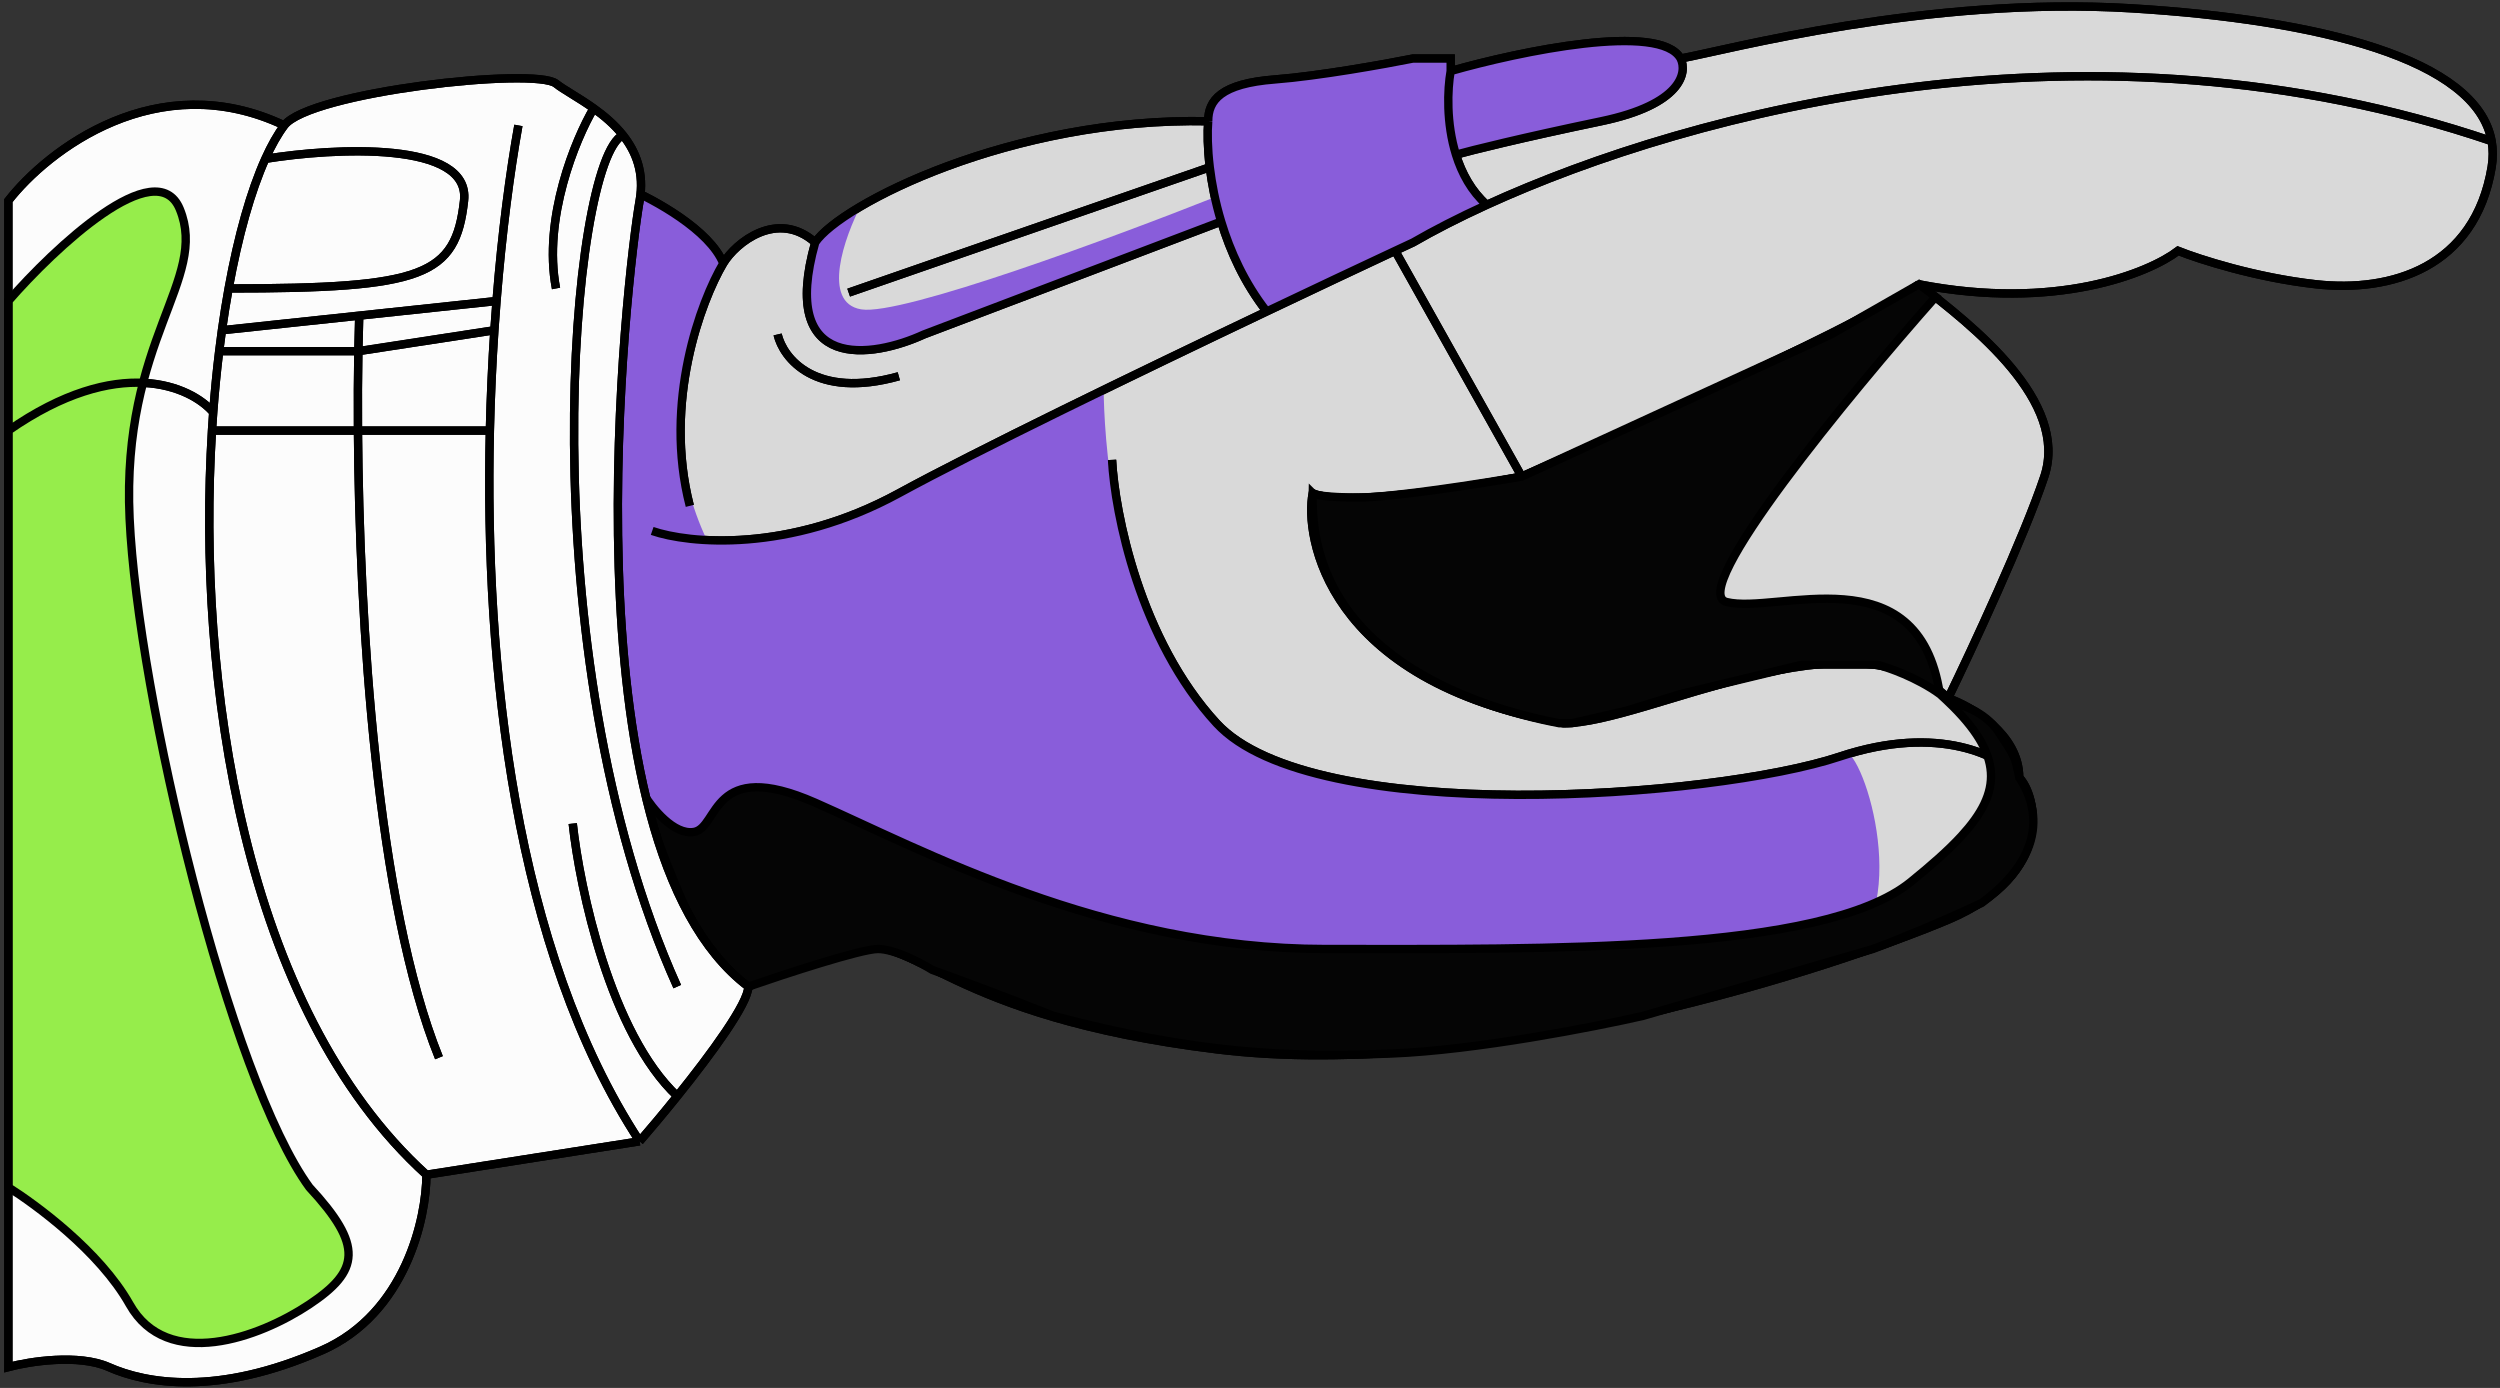 <svg width="299" height="166" viewBox="0 0 299 166" fill="none" xmlns="http://www.w3.org/2000/svg">
<rect x="0" y="0" width="299" height="166" fill="#333333" stroke="none"/>
<path d="M75 22.5C78.167 23.833 84.9 27.5 86.5 31.5C88 29 93 25 97.5 29C100.5 24.5 121 14 144.5 14.5C144.5 12 146 10 152.5 9.5C157.7 9.1 165.667 7.667 169 7H173.5V8.5C181.667 6.167 198.6 2.6 201 7C206.5 6 230.5 -0.5 255 1C277.266 2.363 296.229 7.03 298 16.878C298.178 17.866 298.182 18.906 298 20C296 32 286 35 277 34C269.8 33.2 263 31 260.5 30C257 32.667 245.9 37.2 229.5 34C236 39 247.5 48 244.5 57C242.1 64.2 235.833 77.667 233 83.5C235.833 84.5 241.5 87.8 241.5 93C243.5 95 246 104.5 233 110C220 115.5 178 129.5 145.5 125.5C113 121.5 109.5 111.5 102 113.5C96 115.1 91.167 117.167 89.5 118L84.5 120.5C75.5 100.833 61 53.7 75 22.5Z" fill="#D9D9D9"/>
<path d="M86.5 31.5C84.9 27.5 78.167 23.833 75 22.5C61 53.7 75.5 100.833 84.5 120.5L89.5 118C91.167 117.167 96 115.1 102 113.5C109.5 111.5 113 121.5 145.5 125.5C178 129.5 220 115.5 233 110C246 104.5 243.5 95 241.5 93M86.5 31.5C88 29 93 25 97.5 29M86.5 31.5C83.833 36 79.3 48.1 82.5 60.5M97.5 29C100.5 24.5 121 14 144.5 14.5M97.5 29C93.1 44.6 104.333 42.833 110.5 40L146.052 26.5M144.5 14.5C144.5 12 146 10 152.5 9.5C157.7 9.1 165.667 7.667 169 7H173.5V8.5M144.5 14.5C144.395 15.808 144.415 17.728 144.69 20M173.5 8.5C181.667 6.167 198.6 2.6 201 7M173.5 8.5C173.108 10.702 172.958 14.724 174.133 18.5M201 7C206.5 6 230.5 -0.5 255 1C277.266 2.363 296.229 7.03 298 16.878M201 7C201.833 8.667 201.1 12.5 191.5 14.5C181.9 16.5 175.922 18 174.133 18.5M229.5 34C245.9 37.2 257 32.667 260.5 30C263 31 269.8 33.2 277 34C286 35 296 32 298 20C298.182 18.906 298.178 17.866 298 16.878M229.5 34C236 39 247.5 48 244.5 57C242.1 64.2 235.833 77.667 233 83.5M229.5 34C224.3 38 195.667 51 182 57M233 83.5C235.833 84.5 241.5 87.8 241.5 93M233 83.5C221.5 72.5 197 86.5 187 86.5C158.5 81.5 156 64 157 59C160.6 60.6 175.167 58.333 182 57M241.5 93C239.333 90.5 232 86.5 220 90.5C205 95.5 157 99 145.5 86.5C136.3 76.5 133.333 61.333 133 55M78 63.5C82.333 65 94.3 66.2 107.5 59C116.721 53.97 135.752 44.743 151.5 37.252M298 16.878C250.184 0.62 202.472 13.231 177.815 24.5M166.861 30C167.609 29.65 168.323 29.316 169 29C171.461 27.578 174.419 26.052 177.815 24.5M166.861 30L182 57M166.861 30C162.613 31.988 157.277 34.503 151.5 37.252M151.5 37.252C148.84 33.844 147.125 30.059 146.052 26.5M177.815 24.5C175.979 22.868 174.826 20.727 174.133 18.5M146.052 26.5C145.353 24.182 144.927 21.96 144.69 20M101.5 35L144.69 20M93 40C93.667 42.833 97.5 47.8 107.5 45" stroke="black"/>
<path d="M133.5 61C132.3 55.4 132 49 132 46.5C123.5 51 105 60.5 99 62.5C91.5 65 88.5 64.5 84.5 64.5C77 48.5 85 34 86.5 31C82.9 26.6 78.333 24.167 76.5 23.5C76.5 26 72.5 47.5 74.5 76.5C75.3 102.5 84.833 115 89.5 118L100 114C101.5 113.667 105.1 113.2 107.5 114C110.7 116 121.5 120.167 126.5 122C129.5 123 139.6 125.2 156 126C176.5 127 200.5 120.5 218 115.5C229 112.5 224 92.5 221 90C204.5 96 161.5 97 150 90C140.8 84.4 135.167 68.333 133.5 61Z" fill="#895DDA"/>
<path d="M103 24.5C101 28.333 98.2 36.2 103 37C107.8 37.8 133.333 28.333 145.5 23.5C143.5 16.3 144.667 12.5 145.5 11.5L149 10L169 7L173.5 7C173.667 7 173.9 7.3 173.5 8.5C194 3 198.5 5 201 7C202 10.5 198 12.5 195.5 13.5C193.5 14.3 187 15.5 184 16L174 18.5L177.5 24.5C170.333 28.167 155.1 35.9 151.5 37.5C149.9 35.5 147.167 29.333 146 26.5L111 40C107.333 42 99.4 44.4 97 38C94.6 31.6 98.667 27.333 101 26L103 24.5Z" fill="#895DDA"/>
<path d="M86.5 31.5C84.9 27.5 78.167 23.833 75 22.5C61 53.7 75.5 100.833 84.5 120.5L89.5 118C91.167 117.167 96 115.1 102 113.5C109.5 111.5 113 121.5 145.5 125.5C178 129.5 220 115.5 233 110C246 104.5 243.5 95 241.5 93M86.5 31.5C88 29 93 25 97.5 29M86.5 31.5C83.833 36 79.3 48.1 82.5 60.5M97.5 29C100.5 24.5 121 14 144.5 14.5M97.5 29C93.1 44.6 104.333 42.833 110.5 40L146.052 26.5M144.5 14.5C144.5 12 146 10 152.5 9.5C157.7 9.1 165.667 7.667 169 7H173.5V8.5M144.5 14.5C144.395 15.808 144.415 17.728 144.69 20M173.5 8.5C181.667 6.167 198.6 2.6 201 7M173.5 8.5C173.108 10.702 172.958 14.724 174.133 18.5M201 7C206.5 6 230.5 -0.5 255 1C277.266 2.363 296.229 7.03 298 16.878M201 7C201.833 8.667 201.1 12.5 191.5 14.5C181.9 16.5 175.922 18 174.133 18.5M229.5 34C245.9 37.2 257 32.667 260.5 30C263 31 269.8 33.2 277 34C286 35 296 32 298 20C298.182 18.906 298.178 17.866 298 16.878M229.5 34C236 39 247.5 48 244.5 57C242.1 64.2 235.833 77.667 233 83.5M229.5 34C224.3 38 195.667 51 182 57M233 83.5C235.833 84.5 241.5 87.8 241.5 93M233 83.5C221.5 72.5 197 86.5 187 86.5C158.5 81.5 156 64 157 59C160.6 60.6 175.167 58.333 182 57M241.5 93C239.333 90.5 232 86.5 220 90.5C205 95.5 157 99 145.5 86.5C136.3 76.5 133.333 61.333 133 55M78 63.5C82.333 65 94.3 66.2 107.5 59C116.721 53.97 135.752 44.743 151.5 37.252M298 16.878C250.184 0.62 202.472 13.231 177.815 24.5M166.861 30C167.609 29.65 168.323 29.316 169 29C171.461 27.578 174.419 26.052 177.815 24.5M166.861 30L182 57M166.861 30C162.613 31.988 157.277 34.503 151.5 37.252M151.5 37.252C148.84 33.844 147.125 30.059 146.052 26.5M177.815 24.5C175.979 22.868 174.826 20.727 174.133 18.5M146.052 26.5C145.353 24.182 144.927 21.96 144.69 20M101.5 35L144.69 20M93 40C93.667 42.833 97.5 47.8 107.5 45" stroke="black"/>
<path d="M77 95C78 96.667 80.6 99.9 83 99.5C86 99 85 90.5 97.5 96C110 101.5 132 113.5 158.5 113.5C185 113.5 218 114 228.5 105.5C230.963 103.506 233.013 101.705 234.579 100C239.459 94.688 239.647 90.306 233 83.928C232.682 83.624 232.349 83.314 232 83C229.2 81 225.833 79.833 224.5 79.5H215.5L201 83L194.5 85L188 86.5H186.5C176 84.5 156.5 78 157 59C157.167 59.167 158.5 59.5 162.5 59.5C166.5 59.5 177.167 57.833 182 57L219 40L229.5 34L231.5 35.5C221.167 47.167 201.7 70.8 206.5 72C212.5 73.5 229.421 66 232 83C232.349 83.314 232.682 83.624 233 83.928C234.333 84.119 237.4 85.1 239 87.5C241 90.5 241 90.5 241.5 93C242.5 94.5 246.5 101 237 108C231 110.8 225.833 112.833 224 113.5L196.5 121.5C190.667 122.833 176.5 125.6 166.5 126C154 126.5 143 126 126 121.5C120 119.1 113.833 116.833 111.5 116C110.167 115.167 107 113.5 105 113.5C103 113.5 93.833 116.5 89.5 118C88 117.167 84.3 113.9 81.5 107.5C78.7 101.1 77.333 96.5 77 95Z" fill="#050505"/>
<path d="M232 83C229.2 81 225.833 79.833 224.5 79.5H215.5L201 83L194.5 85L188 86.5H186.5C176 84.5 156.5 78 157 59C157.167 59.167 158.5 59.5 162.5 59.5C166.5 59.5 177.167 57.833 182 57L219 40L229.5 34L231.5 35.5C221.167 47.167 201.7 70.8 206.5 72C212.5 73.5 229.421 66 232 83ZM232 83C232.349 83.314 232.682 83.624 233 83.928M233 83.928C239.647 90.306 239.459 94.688 234.579 100C233.013 101.705 230.963 103.506 228.5 105.5C218 114 185 113.5 158.5 113.5C132 113.5 110 101.5 97.5 96C85 90.5 86 99 83 99.5C80.6 99.9 78 96.667 77 95C77.333 96.5 78.7 101.1 81.5 107.5C84.3 113.9 88 117.167 89.5 118C93.833 116.5 103 113.5 105 113.5C107 113.5 110.167 115.167 111.5 116C113.833 116.833 120 119.1 126 121.5C143 126 154 126.5 166.5 126C176.5 125.6 190.667 122.833 196.5 121.5L224 113.5C225.833 112.833 231 110.8 237 108C246.5 101 242.5 94.5 241.5 93C241 90.5 241 90.5 239 87.5C237.4 85.1 234.333 84.119 233 83.928Z" stroke="black"/>
<path d="M1 24C5.667 18 18.8 7.8 34 15C37 11 64 8 66.5 10C67.411 10.729 69.185 11.657 71 12.954C72.234 13.835 73.487 14.888 74.5 16.164C76.085 18.16 77.082 20.704 76.5 24C75 32.5 67 101 89.5 118C89.5 119.996 85.098 126.004 81 131.101C79.348 133.156 77.745 135.063 76.5 136.5L51 140.5C51 145.667 48.5 157.1 38.5 161.5C26 167 17.5 165.5 13 163.5C9.4 161.9 3.5 162.833 1 163.5V51.5V24Z" fill="#FCFCFC"/>
<path d="M34 15C18.8 7.8 5.667 18 1 24V51.5M34 15C37 11 64 8 66.5 10C67.411 10.729 69.185 11.657 71 12.954M34 15C33.214 16.048 32.454 17.393 31.732 19M76.5 136.5L51 140.5M76.5 136.5C77.745 135.063 79.348 133.156 81 131.101M76.5 136.5C61.511 113.621 57.946 79.548 58.589 51.5M51 140.5C51 145.667 48.5 157.1 38.5 161.5C26 167 17.5 165.5 13 163.5C9.4 161.9 3.5 162.833 1 163.5V51.5M51 140.5C29.081 120.62 23.524 81.348 25.352 51.5M25.5 49.31C22.833 46.206 14.2 42.3 1 51.5M25.5 49.31C25.687 46.793 25.927 44.35 26.215 42M25.5 49.31C25.446 50.034 25.396 50.764 25.352 51.5M62 15C60.996 20.595 60.039 27.796 59.384 36M31.732 19C39.988 17.667 56.3 16.8 55.5 24C54.5 33 50.687 34.5 27.344 34.5M31.732 19C30.006 22.836 28.494 28.164 27.344 34.5M27.344 34.5C27.052 36.105 26.785 37.774 26.542 39.5M26.542 39.5L42.963 37.75M26.542 39.5C26.427 40.321 26.318 41.154 26.215 42M59.384 36L42.963 37.75M59.384 36C59.292 37.148 59.207 38.315 59.127 39.5M42.963 37.75C42.92 39.061 42.885 40.483 42.858 42M52.5 126.5C45.031 107.99 42.972 74.278 42.812 51.5M59.127 39.5L42.858 42M59.127 39.5C58.871 43.331 58.684 47.349 58.589 51.5M42.858 42H26.215M42.858 42C42.807 44.856 42.788 48.053 42.812 51.5M71 12.954C68.833 16.636 64.9 26.1 66.5 34.5M71 12.954C72.234 13.835 73.487 14.888 74.5 16.164M74.5 16.164C76.085 18.16 77.082 20.704 76.5 24C75 32.5 67 101 89.5 118C89.5 119.996 85.098 126.004 81 131.101M74.5 16.164C68.263 19 63 78 81 118M68.5 98.5C69.333 106.234 73 123.582 81 131.101M58.589 51.5H42.812M42.812 51.5H25.352" stroke="black"/>
<path d="M21.5 25C18.7 18.2 6.5 29.667 1 36V142C4.167 144 11.9 149.6 15.5 156C20 164 31 160 37 156C43 152 43.5 149 37 142C27.5 129 16.5 83.5 15.5 62C14.5 40.5 25 33.5 21.5 25Z" fill="#96ED4B" stroke="black"/>
<path d="M34 15C18.8 7.8 5.667 18 1 24V51.5M34 15C37 11 64 8 66.5 10C67.411 10.729 69.185 11.657 71 12.954M34 15C33.214 16.048 32.454 17.393 31.732 19M76.5 136.5L51 140.5M76.5 136.5C77.745 135.063 79.348 133.156 81 131.101M76.5 136.5C61.511 113.621 57.946 79.548 58.589 51.5M51 140.5C51 145.667 48.5 157.1 38.5 161.5C26 167 17.5 165.5 13 163.5C9.4 161.9 3.5 162.833 1 163.5V51.5M51 140.5C29.081 120.62 23.524 81.348 25.352 51.5M25.5 49.31C22.833 46.206 14.2 42.3 1 51.5M25.5 49.31C25.687 46.793 25.927 44.35 26.215 42M25.5 49.31C25.446 50.034 25.396 50.764 25.352 51.5M62 15C60.996 20.595 60.039 27.796 59.384 36M31.732 19C39.988 17.667 56.3 16.8 55.5 24C54.5 33 50.687 34.5 27.344 34.5M31.732 19C30.006 22.836 28.494 28.164 27.344 34.5M27.344 34.5C27.052 36.105 26.785 37.774 26.542 39.5M26.542 39.5L42.963 37.75M26.542 39.5C26.427 40.321 26.318 41.154 26.215 42M59.384 36L42.963 37.75M59.384 36C59.292 37.148 59.207 38.315 59.127 39.5M42.963 37.75C42.92 39.061 42.885 40.483 42.858 42M52.5 126.5C45.031 107.99 42.972 74.278 42.812 51.5M59.127 39.5L42.858 42M59.127 39.5C58.871 43.331 58.684 47.349 58.589 51.5M42.858 42H26.215M42.858 42C42.807 44.856 42.788 48.053 42.812 51.5M71 12.954C68.833 16.636 64.9 26.1 66.5 34.5M71 12.954C72.234 13.835 73.487 14.888 74.5 16.164M74.5 16.164C76.085 18.16 77.082 20.704 76.5 24C75 32.5 67 101 89.5 118C89.5 119.996 85.098 126.004 81 131.101M74.5 16.164C68.263 19 63 78 81 118M68.5 98.5C69.333 106.234 73 123.582 81 131.101M58.589 51.5H42.812M42.812 51.5H25.352" stroke="black"/>
</svg>
